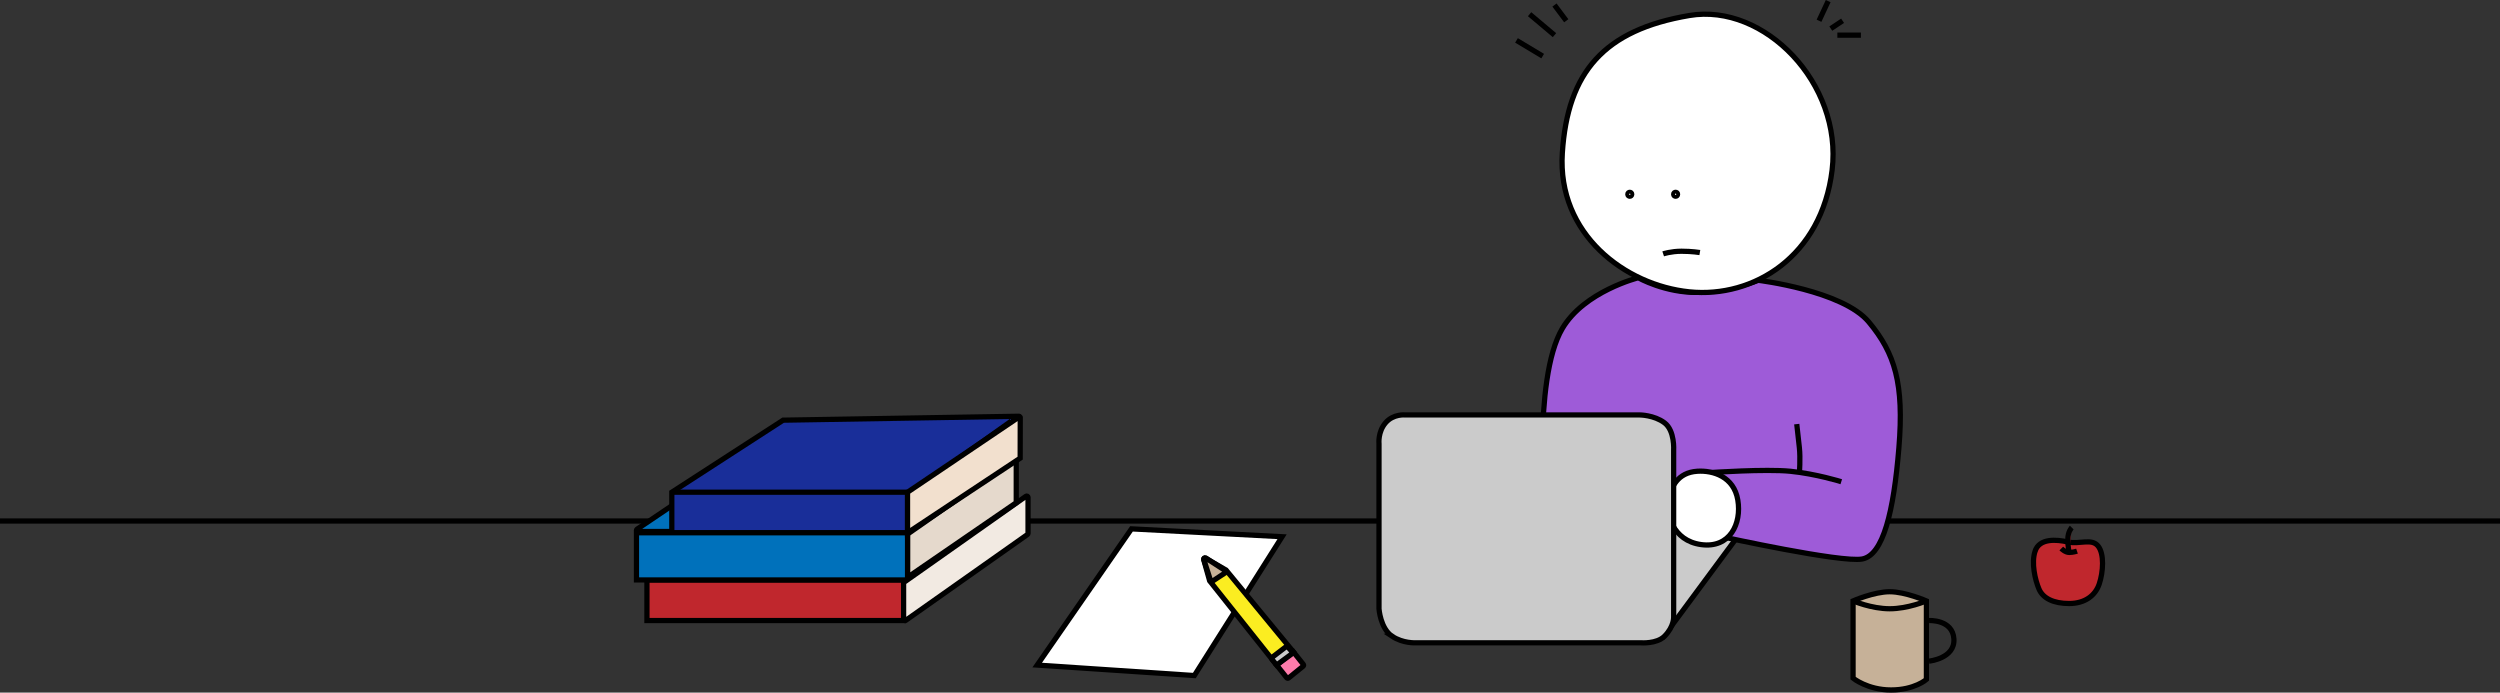 <svg enable-background="new 0 0 1909 528.846" viewBox="0 0 1909 528.846" xmlns="http://www.w3.org/2000/svg"><rect x="0" y="0" width="1909" height="528.846" fill="#333333" stroke="none"/><g stroke="#000" stroke-miterlimit="10" stroke-width="4"><path d="m0 397.846h1909" fill="none"/><path d="m567 405.761.059-55.216c-.026-.781-.897-.232-1.55.198l-79.024 53.317c-.951.642-.249 2.118.849 1.786z" fill="#0071bb"/><path d="m693 377.846 80.396-57.149c.799-.568 5.583-2.862 4.604-2.851l-180 3-85 55v31h180z" fill="#192e99"/><path d="m1415 458.846v59s11 9 29 9 27-8 27-8v-60s-16-7-28-7-28 7-28 7z" fill="#c6b198"/><path d="m1415 458.846s14 6 28 6 28-6 28-6" fill="none"/><path d="m1473 473.846s18-1 19 14-19 17-19 17" fill="none"/><path d="m1554 420.846c3.302-9.905 16-9 25-7s18-3 23 3 4 20 1 29-11 15-23 15-20-4-23-11-6-20-3-29z" fill="#c0272d"/><path d="m1574 418.846s3 3 6 3 6-1 6-1" fill="#c0272d"/><path d="m1582 402.846s-3 3-3 9 1 10 1 10" fill="#c0272d"/><path d="m792 507.846 120 8 67-106-115-6z" fill="#fff"/><path d="m494 442.846h196v31h-196z" fill="#c0272d"/><path d="m691.571 473.753 93-65.609c.269-.187.429-.494.429-.821v-27.547c0-.811-.915-1.285-1.577-.817l-93 65.587c-.265.187-.423.492-.423.817v27.568c0 .809.908 1.283 1.571.822z" fill="#f2eae2"/><path d="m693 440.846 83-57v-34l-83 58z" fill="#e5d9cc"/><path d="m486 406.846v36h206c.552 0 1-.448 1-1v-35z" fill="#0071bb"/><path d="m693 406.846 86-57 .059-31.216c-.026-.781-.897-.232-1.55.198l-84.509 57.018z" fill="#f2e0ce"/><path d="m513 375.846h180" fill="#192e99"/><path d="m987.473 497.575-51.26-62.277-15.594-9.038c-.728-.422-1.621.19-1.489 1.022l4.551 16.26 51.137 64.273z" fill="#fbed21"/><path d="m987.473 497.575 7.751 9.76c.341.43.272 1.054-.154 1.399l-11.1 8.982c-.432.35-1.066.28-1.412-.156l-7.739-9.745z" fill="#ff7bab"/><path d="m935.624 437.361-9.769 6.426c-.592.389-1.39.057-1.53-.638l-5.14-16.041c-.161-.797.646-1.442 1.388-1.111l14.909 9.614c.721.325.802 1.316.142 1.75z" fill="#c6b198"/><path d="m981.989 493.842-10.611 8.131c-.444.34-.523.979-.174 1.416l3.016 3.673c.334.42.941.501 1.374.184l10.935-8.025c.474-.348.547-1.028.158-1.468l-3.34-3.779c-.349-.394-.942-.452-1.358-.132z" fill="#cbcbcb"/><path d="m1272 483.846 54-73-70.959-13.582z" fill="#cbcbcb"/><path d="m1251 212.086s20.507 11.623 45.254 11.191c24.746-.432 46.353-9.236 46.353-9.236s64.393 7.805 84.393 31.805 27 47 23 96-12 82-28 85-107-17-107-17v-12h-135.311s-9.689-108 13.311-147c16.771-28.438 58-38.76 58-38.76z" fill="#9e5bd8"/><path d="m1290 11.846c57.323-9.701 117 52 109 118s-60 98-109 93-101-44-97-106 32-94 97-105z" fill="#fff"/><circle cx="1244.5" cy="148.346" fill="none" r="1.5"/><circle cx="1279.5" cy="148.346" fill="none" r="1.5"/><path d="m1270 193.846s6-2 14-2 14 1 14 1" fill="none"/><path d="m1374 361.846s.883-12.049 0-20c-1-9-2-18-2-18" fill="none"/><path d="m1306 360.846s42.411-2.859 61-1c20 2 39 8 39 8" fill="none"/><g fill="#fff"><path d="m1296 359.846c12.015-.801 28 4 31 22s-6 37-28 34-27-24-25-34 7-21 22-22z"/><path d="m1158 30.846 20 12"/><path d="m1168 10.846 19 16"/><path d="m1187 3.846 9 12"/><path d="m1389 15.846 7-15"/><path d="m1398 21.846 9-6"/><path d="m1403 26.846h18"/></g><path d="m1063 485.846c8.321 5.547 18 5 18 5h172s12 1 18-5c7.517-7.517 7-15 7-15v-127s1-15-7-21-19-6-19-6h-179s-9-1-15 6-5 16-5 16v126s1 15 10 21z" fill="#cbcbcb"/></g></svg>
